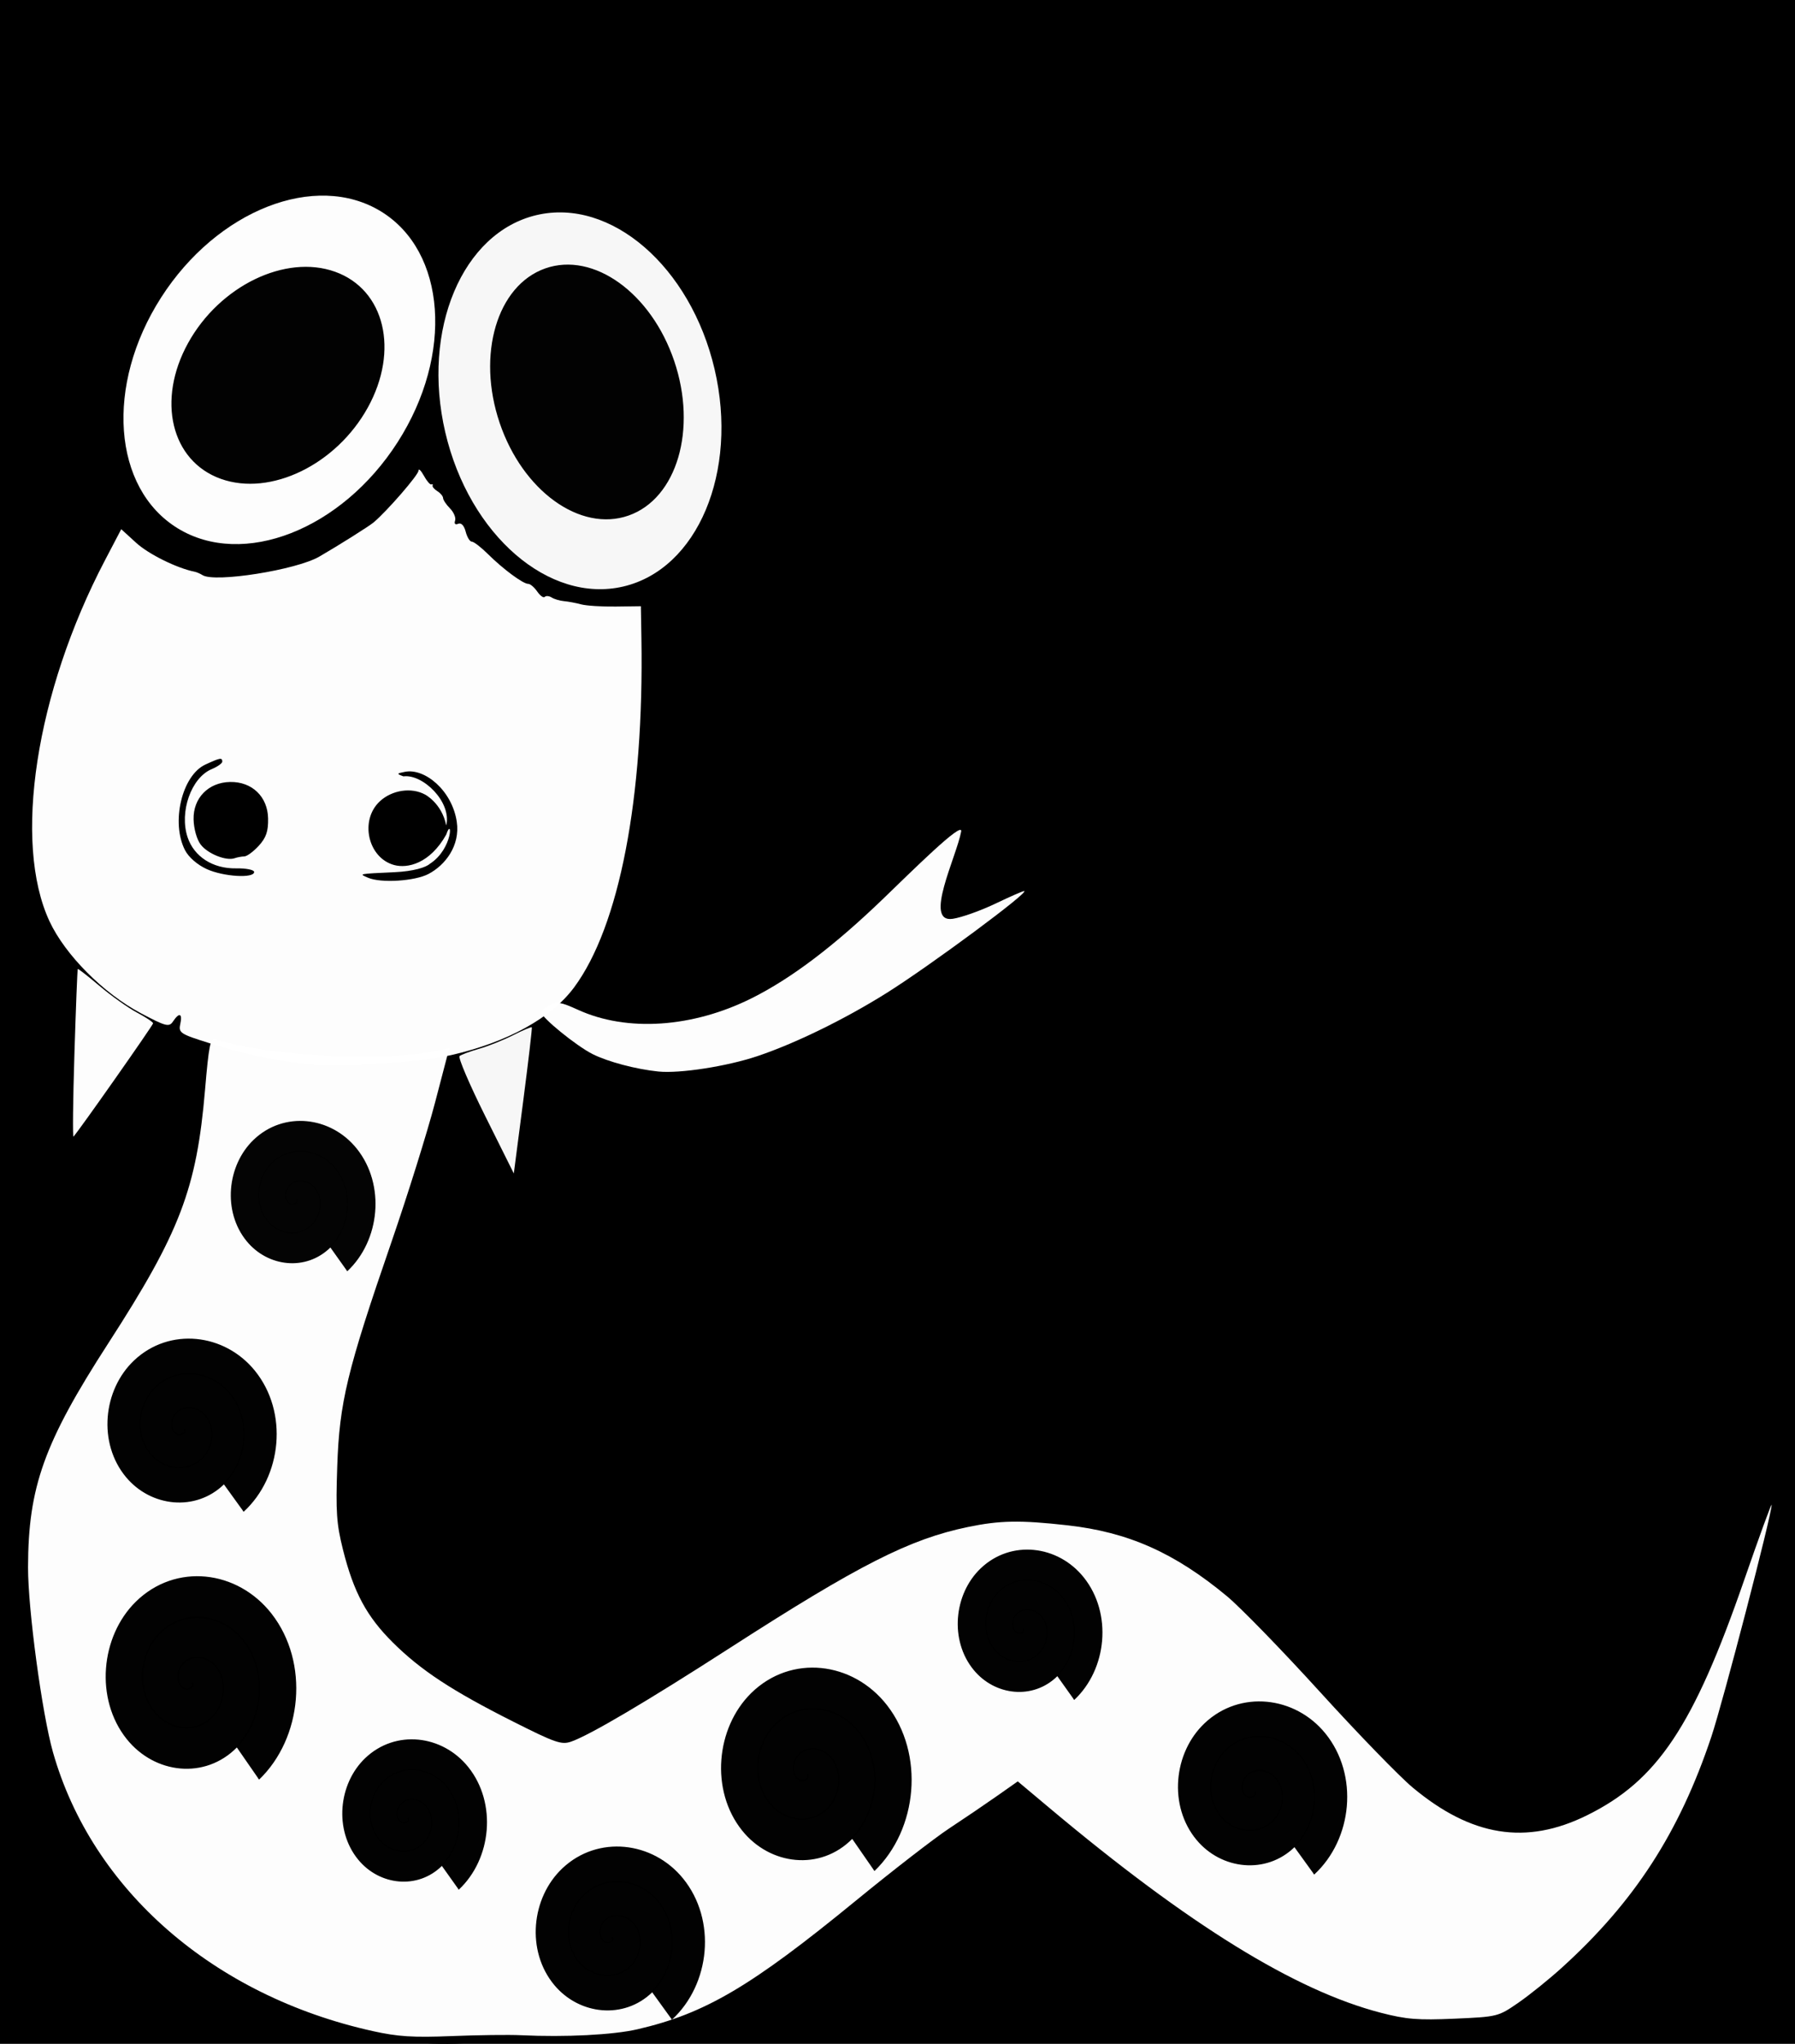 <?xml version="1.0" encoding="UTF-8" standalone="no"?>
<!--
  #%L
  Codenjoy - it's a dojo-like platform from developers to developers.
  %%
  Copyright (C) 2018 Codenjoy
  %%
  This program is free software: you can redistribute it and/or modify
  it under the terms of the GNU General Public License as
  published by the Free Software Foundation, either version 3 of the
  License, or (at your option) any later version.
  
  This program is distributed in the hope that it will be useful,
  but WITHOUT ANY WARRANTY; without even the implied warranty of
  MERCHANTABILITY or FITNESS FOR A PARTICULAR PURPOSE.  See the
  GNU General Public License for more details.
  
  You should have received a copy of the GNU General Public
  License along with this program.  If not, see
  <http://www.gnu.org/licenses/gpl-3.0.html>.
  #L%
  -->

<!-- Created with Inkscape (http://www.inkscape.org/) -->

<svg
   xmlns:osb="http://www.openswatchbook.org/uri/2009/osb"
   xmlns:dc="http://purl.org/dc/elements/1.1/"
   xmlns:cc="http://creativecommons.org/ns#"
   xmlns:rdf="http://www.w3.org/1999/02/22-rdf-syntax-ns#"
   xmlns:svg="http://www.w3.org/2000/svg"
   xmlns="http://www.w3.org/2000/svg"
   xmlns:sodipodi="http://sodipodi.sourceforge.net/DTD/sodipodi-0.dtd"
   xmlns:inkscape="http://www.inkscape.org/namespaces/inkscape"
   id="svg4432"
   sodipodi:docname="snake.svg"
   viewBox="0 0 700.16 796.72"
   version="1.1"
   inkscape:version="0.92.1 r15371">
  <defs
     id="defs4434">
    <linearGradient
       id="linearGradient6080"
       osb:paint="solid">
      <stop
         style="stop-color:#000000;stop-opacity:1;"
         offset="0"
         id="stop6078" />
    </linearGradient>
    <linearGradient
       id="linearGradient4602"
       osb:paint="solid">
      <stop
         style="stop-color:#000000;stop-opacity:1;"
         offset="0"
         id="stop4600" />
    </linearGradient>
    <radialGradient
       id="radialGradient5019"
       gradientUnits="userSpaceOnUse"
       cy="199.51"
       cx="178.57"
       gradientTransform="matrix(1,0,0,1.369,0,-73.635)"
       r="61.929"
       inkscape:collect="always">
      <stop
         id="stop5013"
         style="stop-color:#000000"
         offset="0" />
      <stop
         id="stop5015"
         style="stop-color:#000000;stop-opacity:0"
         offset="1" />
    </radialGradient>
    <filter
       inkscape:collect="always"
       style="color-interpolation-filters:sRGB"
       id="filter6328"
       x="-0.026"
       width="1.052"
       y="-0.027"
       height="1.054">
      <feGaussianBlur
         inkscape:collect="always"
         stdDeviation="1.482"
         id="feGaussianBlur6330" />
    </filter>
  </defs>
  <sodipodi:namedview
     id="base"
     bordercolor="#666666"
     inkscape:pageshadow="2"
     inkscape:window-y="-8"
     pagecolor="#ffffff"
     inkscape:window-maximized="1"
     inkscape:zoom="0.98994948"
     inkscape:window-x="-8"
     inkscape:window-height="705"
     showgrid="false"
     borderopacity="1.0"
     inkscape:current-layer="g5133"
     inkscape:cx="-70.464958"
     inkscape:cy="513.75169"
     inkscape:window-width="1366"
     inkscape:pageopacity="0.0"
     inkscape:document-units="px" />
  <g
     id="layer1"
     inkscape:label="Capa 1"
     inkscape:groupmode="layer"
     transform="translate(-80.335,-50.45)">
    <rect
       style="opacity:1;fill:#000000;fill-opacity:1;fill-rule:evenodd;stroke:none;stroke-width:2.468;stroke-linejoin:round;stroke-miterlimit:4;stroke-dasharray:none;stroke-dashoffset:0;stroke-opacity:1"
       id="rect3754"
       width="871.429"
       height="882.857"
       x="11.764"
       y="12.884" />
    <g
       id="g5223"
       transform="translate(8.571)">
      <g
         id="g5179">
        <g
           id="g5133">
          <path
             id="path4451"
             d="m 143.8,234.58 c 7.269,-20.678 -72.416,76.168 -60.274,156.49 10.122,66.966 137.85,89.218 195.82,54.191 52.168,-31.523 38.78,-178.7 38.78,-178.7"
             sodipodi:nodetypes="csac"
             style="fill:none;stroke:#000000;stroke-width:1px"
             inkscape:connector-curvature="0" />
          <path
             id="path4453"
             d="m 248.57,458.08 c -18.128,87.472 -63.465,144.89 -37.143,211.43 12.262,30.996 58.265,49.763 80,60 64.762,-28.923 129.52,-99.513 194.29,-85.714 87.614,1.559 119.79,129.16 185.71,120 76.19,-17.15 73.48,-113.2 108.57,-171.44 -37.82,84.83 -19.47,175.46 -122.86,245.72"
             sodipodi:nodetypes="caccccc"
             style="fill:none;stroke:#000000;stroke-width:1px"
             inkscape:connector-curvature="0" />
          <path
             id="path4455"
             d="m 665.71,835.22 c -38.445,7.787 -75.038,16.139 -197.14,-88.571 -3.809,2.857 -7.619,5.714 -11.429,8.571 -60.676,32.577 -94.13,103.27 -188.57,88.571 -50.791,14.771 -175.24,-26.525 -182.86,-140 -27.219,-126.92 68.52,-124.35 65.72,-248.57"
             sodipodi:nodetypes="cccccc"
             style="fill:none;stroke:#000000;stroke-width:1px"
             inkscape:connector-curvature="0" />
          <ellipse
             id="path4999"
             style="opacity:0.99;fill:#000000;stroke:#000000"
             transform="matrix(0.848,0.531,-0.531,0.848,133.08,-64.351)"
             cx="178.571"
             cy="199.505"
             rx="61.429"
             ry="84.286" />
          <ellipse
             id="path5001"
             style="opacity:0.99;fill:#000000;stroke:#000000"
             transform="matrix(0.974,-0.228,0.228,0.974,79.248,54.495)"
             cx="178.571"
             cy="199.505"
             rx="61.429"
             ry="84.286" />
          <path
             id="path5003"
             d="M 268.44,50.45 383.3,108.34 361.51,139.82 259.55,70.673 Z"
             style="fill:none"
             inkscape:connector-curvature="0" />
          <path
             id="path5005"
             style="fill:none"
             inkscape:connector-curvature="0"
             d="M 231.73,56.376 98.11,74.955 113.35,116.58 236.18,81.198 Z" />
          <ellipse
             id="path5009"
             style="opacity:0.99;fill:#ffffff;stroke:url(#radialGradient5019)"
             transform="matrix(0.751,0.459,-0.47,0.733,140.39,-33.568)"
             cx="178.571"
             cy="199.505"
             rx="61.429"
             ry="84.286" />
          <ellipse
             id="path5033"
             style="opacity:0.99;fill:#f9f9f9;stroke:#000000"
             transform="matrix(0.862,-0.202,0.202,0.864,103.75,70.387)"
             cx="178.571"
             cy="199.505"
             rx="61.429"
             ry="84.286" />
          <ellipse
             id="path5043"
             style="opacity:0.99;fill:#000000;stroke:#000000"
             inkscape:transform-center-x="-12.857143"
             transform="matrix(0.55,-0.194,0.192,0.568,164.19,124.57)"
             cx="178.571"
             cy="199.505"
             rx="61.429"
             ry="84.286" />
          <ellipse
             id="path5045"
             style="opacity:0.99;fill:#000000;stroke:#000000;stroke-width:1;stroke-miterlimit:4;stroke-dasharray:none"
             transform="matrix(0.566,0.203,-0.263,0.476,131.58,65.532)"
             cx="178.571"
             cy="199.505"
             rx="61.429"
             ry="84.286" />
          <path
             id="path5097"
             d="m 107.58,96.928 c -3.659,-9.994 -6.427,-18.851 -6.15,-19.682 0.405,-1.215 128.1,-20.038 129.04,-19.022 0.144,0.155 1.165,5.159 2.27,11.12 l 2.009,10.839 -58.656,16.863 c -32.261,9.275 -59.377,17.131 -60.259,17.457 -0.945,0.35 -4.334,-6.865 -8.256,-17.576 z"
             style="opacity:0.99;fill:#000000"
             inkscape:connector-curvature="0" />
          <path
             id="path5099"
             d="m 310.77,103.88 -49.518,-33.717 3.494,-7.901 c 1.922,-4.345 3.825,-8.232 4.23,-8.637 0.959,-0.959 112.15,54.568 111.67,55.769 -0.879,2.225 -19.006,28.286 -19.647,28.246 -0.393,-0.025 -22.997,-15.217 -50.232,-33.761 z"
             style="opacity:0.99;fill:#000000"
             inkscape:connector-curvature="0" />
          <path
             id="path5103"
             d="m 157.14,349.51 c -17.913,-1.563 -29.325,43.482 11.429,40"
             sodipodi:nodetypes="cc"
             style="fill:none;stroke:#000000;stroke-width:1px"
             inkscape:connector-curvature="0" />
          <ellipse
             id="path5109"
             style="opacity:0.99;fill:#000000"
             transform="translate(-7.143)"
             cx="167.143"
             cy="370.219"
             rx="14.286"
             ry="13.571" />
          <path
             id="path5113"
             d="m 247.14,460.93 25.714,51.429 8.571,-67.143"
             style="fill:none;stroke:#000000;stroke-width:1px"
             inkscape:connector-curvature="0" />
          <path
             id="path5115"
             d="m 139.02,442 -39.923,55.934 1.03,-75.923"
             style="fill:none;stroke:#000000;stroke-width:1px"
             inkscape:connector-curvature="0" />
          <path
             id="path5117"
             d="m 290,439.51 c 55.854,31.324 114.65,-19.725 174.29,-94.286"
             sodipodi:nodetypes="cc"
             style="fill:none;stroke:#000000;stroke-width:1px"
             inkscape:connector-curvature="0" />
          <path
             id="path5119"
             d="m 460,343.79 c -12.111,16.255 -27.711,25.531 -32.857,55.714 6.426,19.766 35.599,1.621 64.286,-15.714 -88.45,76.02 -164.72,114.4 -211.43,61.43"
             sodipodi:nodetypes="cccc"
             style="fill:none;stroke:#000000;stroke-width:1px"
             inkscape:connector-curvature="0" />
          <path
             id="path5121"
             d="m 328.61,468.15 c -8.71,-0.878 -19.792,-3.811 -25.714,-6.807 -6.457,-3.266 -20,-14.295 -20,-16.287 0,-0.586 1.462,-1.848 3.249,-2.804 2.748,-1.47 4.455,-1.188 11.071,1.833 19.099,8.721 44.727,7.004 67.823,-4.544 15.418,-7.71 32.12,-20.345 51.248,-38.77 10.871,-10.471 31.219,-30.679 30.391,-26.184 -1.822,9.893 -14.831,35.76 -3.283,34.028 3.439,-0.516 10.893,-3.162 16.565,-5.879 5.671,-2.718 10.741,-4.939 11.267,-4.935 2.596,0.019 -36.65,29.091 -53.682,39.766 -16.286,10.207 -35.656,19.662 -50.394,24.6 -11.844,3.968 -30.224,6.822 -38.54,5.984 z"
             style="opacity:0.99;fill:#ffffff"
             inkscape:connector-curvature="0"
             sodipodi:nodetypes="ccscccccccccccc" />
          <path
             id="path5125"
             d="M 217.18,842.2 C 155.06,828.45 107.68,787.16 92.43,733.51 c -4.259,-14.989 -9.757,-55.729 -9.729,-72.097 0.053,-31.327 6.236,-48.572 31.325,-87.369 27.951,-43.222 34.451,-60.24 37.717,-98.753 1.462,-17.236 2.066,-20.258 3.939,-19.683 21.978,6.746 66.24,8.937 87.266,4.319 l 4.066,-0.893 -5.541,21.167 c -3.047,11.642 -10.729,36.195 -17.071,54.563 -17.269,50.018 -20.243,62.328 -21.095,87.318 -0.605,17.75 -0.284,22.398 2.244,32.48 4.16,16.593 9.238,26.03 19.472,36.187 10.91,10.828 23.051,18.801 46.952,30.832 16.431,8.271 18.811,9.091 22.578,7.778 7.293,-2.542 29.384,-15.571 61.908,-36.512 50.32,-32.399 70.119,-42.45 92.876,-47.151 12.504,-2.583 20.333,-2.717 38.756,-0.663 23.715,2.644 41.804,10.677 62.261,27.649 5.281,4.381 21.626,21.19 36.322,37.354 14.696,16.163 30.947,32.912 36.113,37.218 22.952,19.134 44.264,22.538 67.964,10.854 27.468,-13.541 41.569,-34.625 61.355,-91.741 5.852,-16.893 10.668,-30.071 10.702,-29.286 0.145,3.368 -18.923,76.658 -23.515,90.382 -12.505,37.37 -29.979,64.342 -58.329,90.034 -5.005,4.535 -12.653,10.694 -16.996,13.685 -7.824,5.389 -8.052,5.446 -24.842,6.184 -14.308,0.63 -18.782,0.271 -28.743,-2.304 -33.43,-8.641 -74.892,-34.242 -129.2,-79.779 l -12.43,-10.421 -8.284,5.819 c -4.556,3.2 -12.879,8.842 -18.495,12.537 -5.616,3.695 -21.988,16.361 -36.382,28.147 -40.877,33.469 -58.78,44.009 -85.139,50.122 -9.454,2.193 -28.178,3.151 -45.411,2.324 -4.714,-0.226 -16.929,-0.075 -27.143,0.337 -14.977,0.604 -20.921,0.228 -30.714,-1.941 z"
             style="opacity:0.99;fill:#ffffff"
             inkscape:connector-curvature="0" />
          <path
             id="path5127"
             d="m 189.78,465.07 c -13.867,-1.792 -22.694,-3.732 -36.316,-7.979 -11.367,-3.544 -12.126,-4.039 -11.384,-7.427 0.923,-4.215 -0.382,-4.702 -2.819,-1.051 -1.532,2.296 -2.757,1.983 -12.586,-3.217 -14.55,-7.7 -29.499,-22.73 -35.591,-35.79 -14.364,-30.8 -5.399,-89.17 21.611,-140.72 l 6.363,-12.143 5.876,5.356 c 4.832,4.404 15.877,9.855 22.711,11.208 0.803,0.159 2.205,0.761 3.116,1.337 4.774,3.021 36.509,-1.999 45.516,-7.2 7.48,-4.319 19.552,-11.917 21.287,-13.398 5.398,-4.605 17.417,-18.468 17.433,-20.107 0.01,-1.016 0.955,-0.141 2.1,1.946 1.145,2.086 2.459,3.614 2.92,3.395 0.461,-0.219 0.681,-0.026 0.489,0.43 -0.192,0.456 0.645,1.45 1.859,2.209 1.214,0.759 2.219,1.972 2.232,2.695 0.013,0.723 1.23,2.539 2.704,4.035 1.474,1.496 2.365,3.637 1.98,4.757 -0.423,1.232 0.056,1.714 1.214,1.221 1.173,-0.499 2.303,0.696 2.92,3.09 0.553,2.147 1.626,3.893 2.384,3.879 0.758,-0.014 3.6,2.175 6.316,4.865 5.936,5.879 13.716,11.626 15.688,11.59 0.787,-0.014 2.37,1.331 3.518,2.991 1.148,1.659 2.468,2.601 2.934,2.092 0.466,-0.509 1.685,-0.401 2.71,0.239 1.025,0.641 3.208,1.283 4.851,1.426 1.643,0.144 4.633,0.704 6.643,1.245 2.01,0.541 8.073,0.925 13.473,0.854 l 9.818,-0.129 0.207,12.475 c 1.035,62.418 -8.598,112.32 -26.282,136.15 -8.834,11.903 -25.982,21.335 -47.909,26.352 -13.535,3.097 -45.556,4.931 -58,3.323 h -4e-5 z m 49.107,-73.93 c 6.517,-3.408 12.435,-11.013 11.047,-20.346 -1.819,-12.222 -12.532,-21.019 -20.247,-19.473 -3.25,0.651 -3.286,0.767 -0.549,1.763 7.548,-0.987 18.883,10.001 16.689,19.124 -1.78,-8.737 -8.293,-12.047 -8.293,-12.047 -5.323,-2.874 -12.811,-1.762 -17.563,2.608 -8.02,7.375 -4.736,22.098 5.551,24.886 5.144,1.394 13.894,-0.47 20.305,-11.876 2.427,-7.384 2.756,5.525 -6.412,11.406 -1.529,1.389 -6.304,2.913 -13.813,3.263 -14.253,0.665 -13.91,0.593 -10.288,2.154 5.029,2.166 18.198,1.349 23.574,-1.462 z m -67.99,-0.789 c -0.015,-0.843 -3.204,-1.474 -7.085,-1.403 -9.011,0.165 -16.356,-4.555 -18.881,-12.133 -3.291,-9.873 1.422,-23.201 9.383,-26.536 2.298,-0.963 4.168,-2.289 4.156,-2.947 -0.03,-1.651 -0.827,-1.511 -6.619,1.166 -9.102,4.206 -13.468,22.569 -7.929,33.348 1.416,2.755 4.823,5.72 8.501,7.397 6.504,2.965 18.521,3.686 18.474,1.107 z m -3.828,-6.06 c 1.025,-0.019 3.557,-1.883 5.625,-4.143 2.89,-3.158 3.733,-5.625 3.64,-10.658 -0.156,-8.499 -6.274,-14.371 -14.809,-14.215 -8.473,0.155 -14.444,6.262 -14.25,14.573 0.086,3.678 1.254,7.829 2.761,9.814 2.722,3.586 9.923,6.485 13.244,5.332 1.059,-0.368 2.764,-0.684 3.79,-0.703 z"
             style="opacity:0.99;fill:#ffffff"
             inkscape:connector-curvature="0"
             sodipodi:nodetypes="ccccccccccscccsccccccccsccccsscccsccccccccccccccccccccsccccccccccscccccc" />
          <path
             id="path5129"
             d="m 100.79,461.36 c 0.566,-18.071 1.153,-33.006 1.306,-33.188 0.152,-0.182 4.005,2.821 8.561,6.673 4.556,3.852 11.104,8.5 14.55,10.328 3.446,1.828 6.266,3.711 6.266,4.185 0,0.729 -29.056,42.059 -31.034,44.144 -0.373,0.393 -0.215,-14.071 0.351,-32.143 z"
             style="opacity:0.99;fill:#ffffff"
             inkscape:connector-curvature="0" />
          <path
             id="path5131"
             d="m 261.02,485.5 c -6.139,-12.312 -10.639,-22.833 -10,-23.379 0.639,-0.546 4.055,-1.817 7.591,-2.824 3.536,-1.007 9.546,-3.408 13.356,-5.337 3.81,-1.929 7.069,-3.303 7.243,-3.053 0.173,0.249 -1.337,13.172 -3.356,28.716 l -3.671,28.263 -11.163,-22.386 z"
             style="opacity:0.99;fill:#f9f9f9"
             inkscape:connector-curvature="0" />
        </g>
        <path
           id="path4457"
           style="opacity:0.99;fill:#000000;fill-opacity:1;stroke:#000000;stroke-width:1px;stroke-opacity:1;filter:url(#filter6328)"
           sodipodi:revolution="3"
           sodipodi:type="spiral"
           d="m -460,626.648 c 2.435,3.152 -3.047,4.838 -5.238,4.048 -5.938,-2.141 -5.917,-10.096 -2.857,-14.524 5.474,-7.92 16.992,-7.454 23.81,-1.667 10.006,8.493 9.049,23.986 0.476,33.095 -11.427,12.142 -31.015,10.671 -42.381,-0.714 -14.302,-14.327 -12.306,-38.062 1.905,-51.667 17.211,-16.477 45.119,-13.949 60.952,3.095 18.659,20.086 15.597,52.181 -4.286,70.238 -22.956,20.847 -59.248,17.249 -79.524,-5.476 -23.039,-25.822 -18.903,-66.317 6.667,-88.81 28.685,-25.233 73.389,-20.558 98.095,7.857 27.429,31.546 22.215,80.462 -9.048,107.381"
           transform="matrix(0.407,0,0,0.442,374.55,241.069)"
           sodipodi:argument="-17.936647"
           sodipodi:cy="626.64789"
           sodipodi:cx="-460"
           sodipodi:t0="0"
           sodipodi:radius="79.43679"
           sodipodi:expansion="1" />
        <path
           id="path4983"
           style="opacity:0.99;fill:#000000;stroke:#000000;stroke-width:1px"
           sodipodi:revolution="3"
           sodipodi:radius="79.43679"
           d="m -460,626.648 c 2.435,3.152 -3.047,4.838 -5.238,4.048 -5.938,-2.141 -5.917,-10.096 -2.857,-14.524 5.474,-7.92 16.992,-7.454 23.81,-1.667 10.006,8.493 9.049,23.986 0.476,33.095 -11.427,12.142 -31.015,10.671 -42.381,-0.714 -14.302,-14.327 -12.306,-38.062 1.905,-51.667 17.211,-16.477 45.119,-13.949 60.952,3.095 18.659,20.086 15.597,52.181 -4.286,70.238 -22.956,20.847 -59.248,17.249 -79.524,-5.476 -23.039,-25.822 -18.903,-66.317 6.667,-88.81 28.685,-25.233 73.389,-20.558 98.095,7.857 27.429,31.546 22.215,80.462 -9.048,107.381"
           transform="matrix(0.476,0,0,0.509,362.507,288.6)"
           sodipodi:argument="-17.936647"
           sodipodi:cy="626.64789"
           sodipodi:cx="-460"
           sodipodi:t0="0"
           sodipodi:type="spiral"
           sodipodi:expansion="1" />
        <path
           id="path4985"
           style="opacity:0.99;fill:#000000;stroke:#000000;stroke-width:1px"
           sodipodi:revolution="3"
           sodipodi:radius="79.43679"
           d="m -460,626.648 c 2.435,3.152 -3.047,4.838 -5.238,4.048 -5.938,-2.141 -5.917,-10.096 -2.857,-14.524 5.474,-7.92 16.992,-7.454 23.81,-1.667 10.006,8.493 9.049,23.986 0.476,33.095 -11.427,12.142 -31.015,10.671 -42.381,-0.714 -14.302,-14.327 -12.306,-38.062 1.905,-51.667 17.211,-16.477 45.119,-13.949 60.952,3.095 18.659,20.086 15.597,52.181 -4.286,70.238 -22.956,20.847 -59.248,17.249 -79.524,-5.476 -23.039,-25.822 -18.903,-66.317 6.667,-88.81 28.685,-25.233 73.389,-20.558 98.095,7.857 27.429,31.546 22.215,80.462 -9.048,107.381"
           transform="matrix(0.536,0,0,0.598,393.19,331.61)"
           sodipodi:argument="-17.936647"
           sodipodi:cy="626.64789"
           sodipodi:cx="-460"
           sodipodi:t0="0"
           sodipodi:type="spiral"
           sodipodi:expansion="1" />
        <path
           id="path5167"
           style="opacity:0.99;fill:#000000;stroke:#000000;stroke-width:1px"
           sodipodi:revolution="3"
           sodipodi:radius="79.43679"
           d="m -460,626.648 c 2.435,3.152 -3.047,4.838 -5.238,4.048 -5.938,-2.141 -5.917,-10.096 -2.857,-14.524 5.474,-7.92 16.992,-7.454 23.81,-1.667 10.006,8.493 9.049,23.986 0.476,33.095 -11.427,12.142 -31.015,10.671 -42.381,-0.714 -14.302,-14.327 -12.306,-38.062 1.905,-51.667 17.211,-16.477 45.119,-13.949 60.952,3.095 18.659,20.086 15.597,52.181 -4.286,70.238 -22.956,20.847 -59.248,17.249 -79.524,-5.476 -23.039,-25.822 -18.903,-66.317 6.667,-88.81 28.685,-25.233 73.389,-20.558 98.095,7.857 27.429,31.546 22.215,80.462 -9.048,107.381"
           transform="matrix(0.407,0,0,0.442,418.04,482.139)"
           sodipodi:argument="-17.936647"
           sodipodi:cy="626.64789"
           sodipodi:cx="-460"
           sodipodi:expansion="1"
           sodipodi:type="spiral"
           sodipodi:t0="0" />
        <path
           id="path5169"
           style="opacity:0.99;fill:#000000;stroke:#000000;stroke-width:1px"
           sodipodi:revolution="3"
           sodipodi:type="spiral"
           d="m -460,626.648 c 2.435,3.152 -3.047,4.838 -5.238,4.048 -5.938,-2.141 -5.917,-10.096 -2.857,-14.524 5.474,-7.92 16.992,-7.454 23.81,-1.667 10.006,8.493 9.049,23.986 0.476,33.095 -11.427,12.142 -31.015,10.671 -42.381,-0.714 -14.302,-14.327 -12.306,-38.062 1.905,-51.667 17.211,-16.477 45.119,-13.949 60.952,3.095 18.659,20.086 15.597,52.181 -4.286,70.238 -22.956,20.847 -59.248,17.249 -79.524,-5.476 -23.039,-25.822 -18.903,-66.317 6.667,-88.81 28.685,-25.233 73.389,-20.558 98.095,7.857 27.429,31.546 22.215,80.462 -9.048,107.381"
           transform="matrix(0.476,0,0,0.509,529.56,486.59)"
           sodipodi:argument="-17.936647"
           sodipodi:cy="626.64789"
           sodipodi:cx="-460"
           sodipodi:t0="0"
           sodipodi:radius="79.43679"
           sodipodi:expansion="1" />
        <path
           id="path5171"
           style="opacity:0.99;fill:#000000;stroke:#000000;stroke-width:1px"
           sodipodi:revolution="3"
           sodipodi:type="spiral"
           d="m -460,626.648 c 2.435,3.152 -3.047,4.838 -5.238,4.048 -5.938,-2.141 -5.917,-10.096 -2.857,-14.524 5.474,-7.92 16.992,-7.454 23.81,-1.667 10.006,8.493 9.049,23.986 0.476,33.095 -11.427,12.142 -31.015,10.671 -42.381,-0.714 -14.302,-14.327 -12.306,-38.062 1.905,-51.667 17.211,-16.477 45.119,-13.949 60.952,3.095 18.659,20.086 15.597,52.181 -4.286,70.238 -22.956,20.847 -59.248,17.249 -79.524,-5.476 -23.039,-25.822 -18.903,-66.317 6.667,-88.81 28.685,-25.233 73.389,-20.558 98.095,7.857 27.429,31.546 22.215,80.462 -9.048,107.381"
           transform="matrix(0.536,0,0,0.598,633.219,367.243)"
           sodipodi:argument="-17.936647"
           sodipodi:cy="626.64789"
           sodipodi:cx="-460"
           sodipodi:t0="0"
           sodipodi:radius="79.43679"
           sodipodi:expansion="1" />
        <path
           id="path5173"
           style="opacity:0.99;fill:#000000;stroke:#000000;stroke-width:1px"
           sodipodi:revolution="3"
           sodipodi:radius="79.43679"
           d="m -460,626.648 c 2.435,3.152 -3.047,4.838 -5.238,4.048 -5.938,-2.141 -5.917,-10.096 -2.857,-14.524 5.474,-7.92 16.992,-7.454 23.81,-1.667 10.006,8.493 9.049,23.986 0.476,33.095 -11.427,12.142 -31.015,10.671 -42.381,-0.714 -14.302,-14.327 -12.306,-38.062 1.905,-51.667 17.211,-16.477 45.119,-13.949 60.952,3.095 18.659,20.086 15.597,52.181 -4.286,70.238 -22.956,20.847 -59.248,17.249 -79.524,-5.476 -23.039,-25.822 -18.903,-66.317 6.667,-88.81 28.685,-25.233 73.389,-20.558 98.095,7.857 27.429,31.546 22.215,80.462 -9.048,107.381"
           transform="matrix(0.407,0,0,0.442,658.104,408.18)"
           sodipodi:argument="-17.936647"
           sodipodi:cy="626.64789"
           sodipodi:cx="-460"
           sodipodi:expansion="1"
           sodipodi:type="spiral"
           sodipodi:t0="0" />
        <path
           id="path5175"
           style="opacity:0.99;fill:#000000;stroke:#000000;stroke-width:1px"
           sodipodi:revolution="3"
           sodipodi:type="spiral"
           d="m -460,626.648 c 2.435,3.152 -3.047,4.838 -5.238,4.048 -5.938,-2.141 -5.917,-10.096 -2.857,-14.524 5.474,-7.92 16.992,-7.454 23.81,-1.667 10.006,8.493 9.049,23.986 0.476,33.095 -11.427,12.142 -31.015,10.671 -42.381,-0.714 -14.302,-14.327 -12.306,-38.062 1.905,-51.667 17.211,-16.477 45.119,-13.949 60.952,3.095 18.659,20.086 15.597,52.181 -4.286,70.238 -22.956,20.847 -59.248,17.249 -79.524,-5.476 -23.039,-25.822 -18.903,-66.317 6.667,-88.81 28.685,-25.233 73.389,-20.558 98.095,7.857 27.429,31.546 22.215,80.462 -9.048,107.381"
           transform="matrix(0.476,0,0,0.509,780.08,430.02)"
           sodipodi:argument="-17.936647"
           sodipodi:cy="626.64789"
           sodipodi:cx="-460"
           sodipodi:t0="0"
           sodipodi:radius="79.43679"
           sodipodi:expansion="1" />
      </g>
    </g>
  </g>
</svg>
